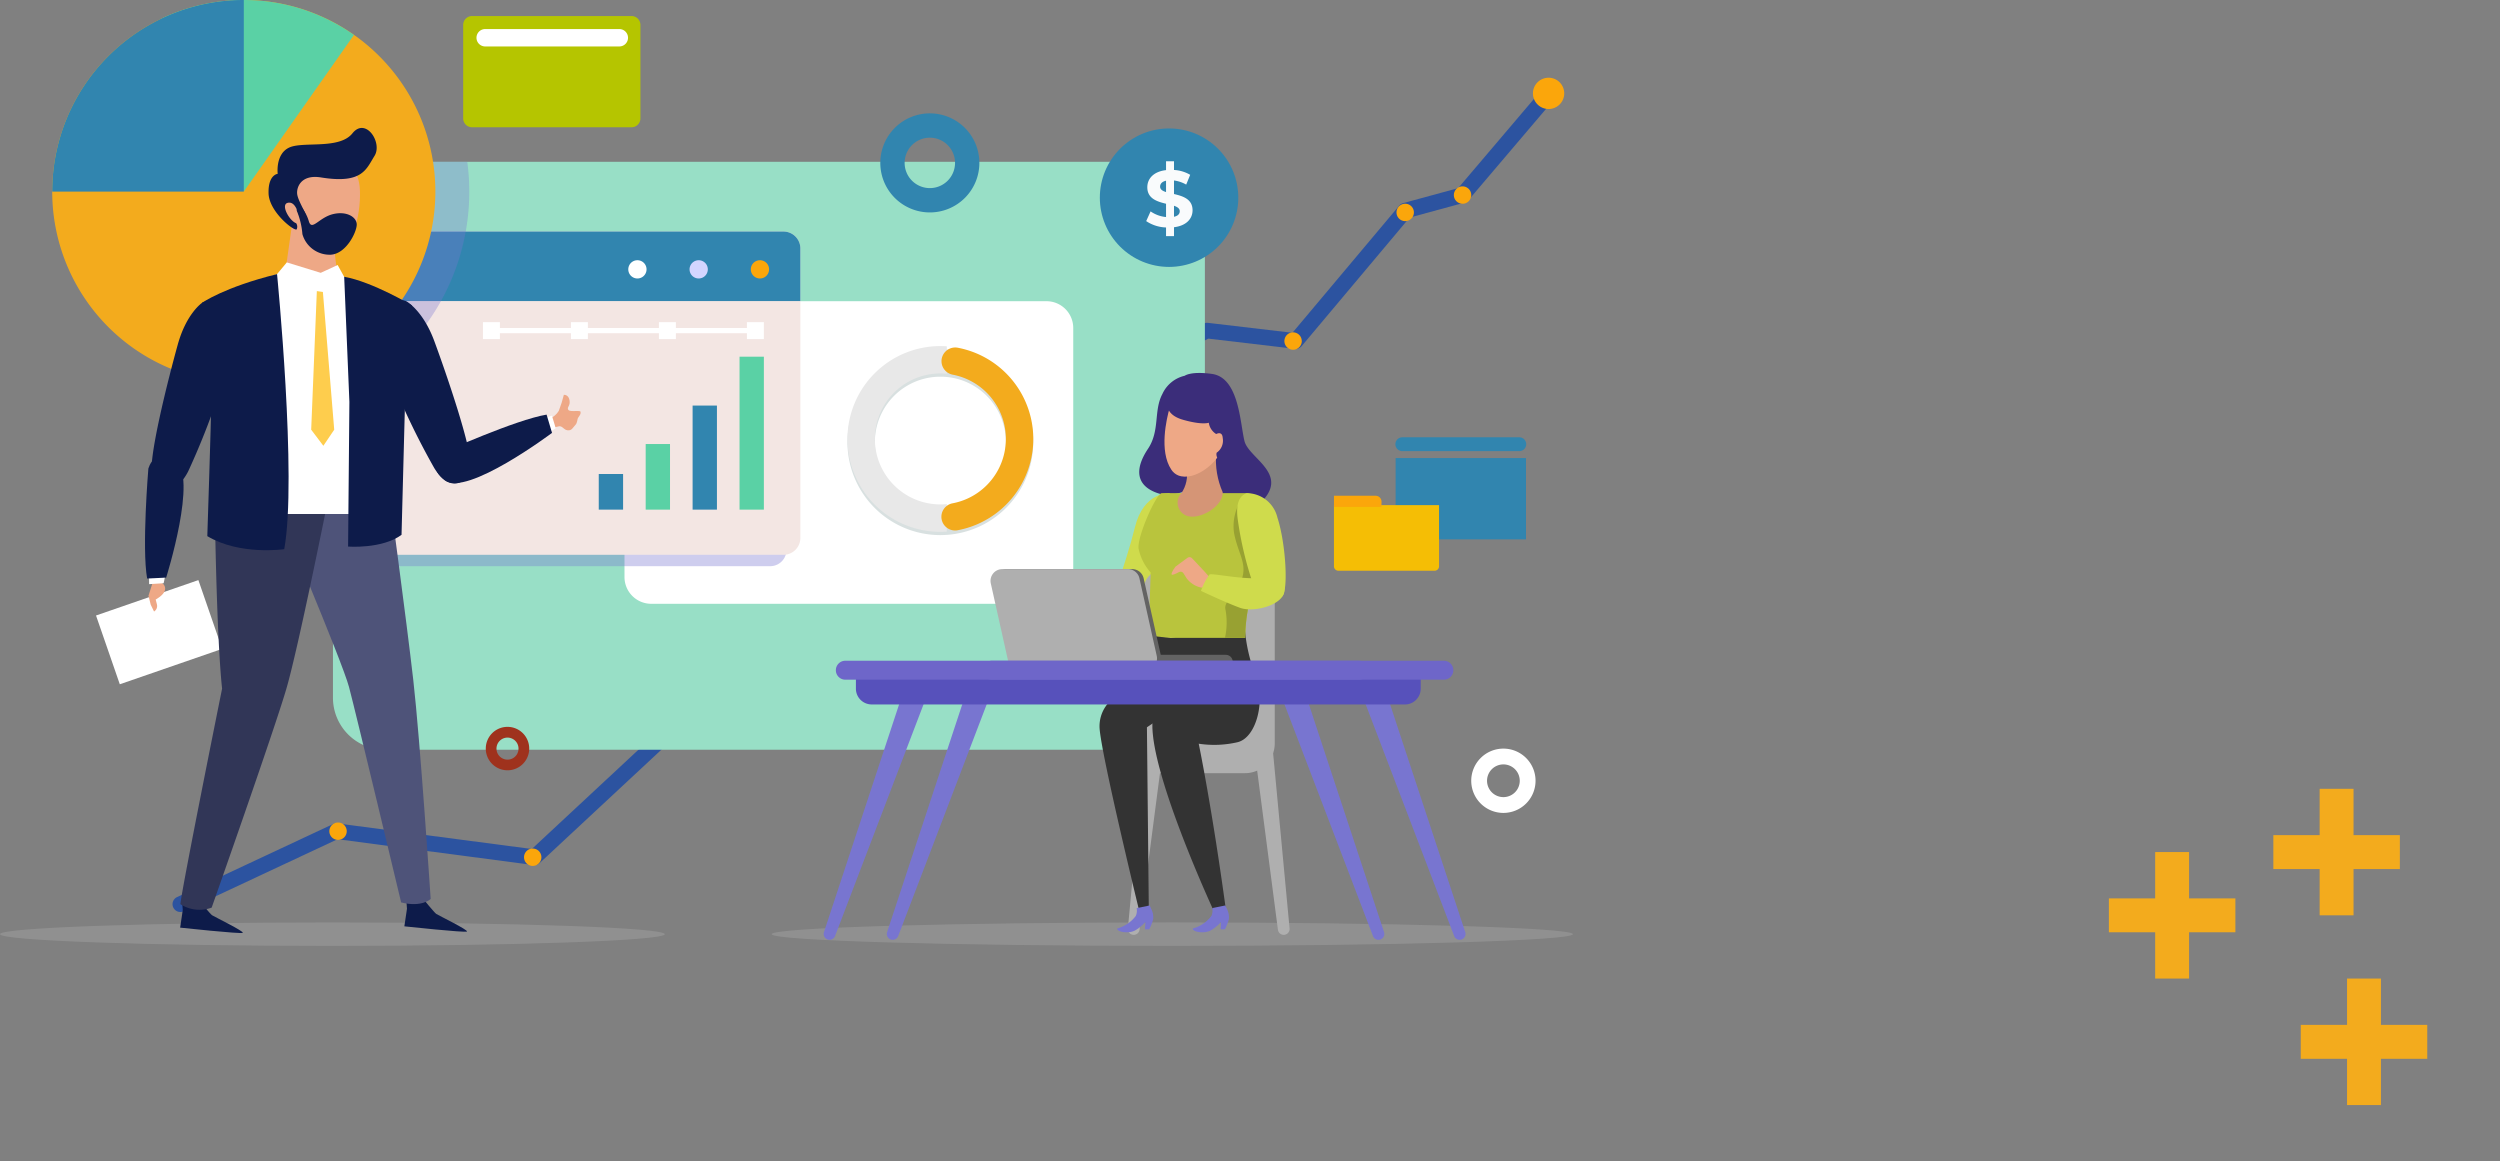 <svg xmlns="http://www.w3.org/2000/svg" xmlns:xlink="http://www.w3.org/1999/xlink" width="295" height="137" viewBox="0 0 295 137">
  <rect x="0" y="0" width="295" height="137" fill="#808080" stroke="none"/>
  <defs>
    <clipPath id="clip-path">
      <rect id="Rectángulo_43851" data-name="Rectángulo 43851" width="185.605" height="111.614" fill="none"/>
    </clipPath>
    <clipPath id="clip-path-3">
      <rect id="Rectángulo_43823" data-name="Rectángulo 43823" width="53.513" height="37.018" fill="none"/>
    </clipPath>
    <clipPath id="clip-path-4">
      <path id="Trazado_214072" data-name="Trazado 214072" d="M242.4,36.478a8.17,8.17,0,1,0,8.17-8.17,8.17,8.17,0,0,0-8.17,8.17" transform="translate(-242.401 -28.308)" fill="#3185af"/>
    </clipPath>
    <clipPath id="clip-path-6">
      <path id="Trazado_214084" data-name="Trazado 214084" d="M260.094,122.867l-1.426,1.046s-.513.684-.456.912c.037.148.529-.088.871-.272a.4.4,0,0,1,.528.139l.368.589a2.9,2.9,0,0,0,1.682,1.094.4.4,0,0,0,.351-.075l.661-.529a.4.4,0,0,0,.049-.576l-.633-.712-1.469-1.567a.4.4,0,0,0-.526-.049" transform="translate(-258.208 -122.79)" fill="#eea886"/>
    </clipPath>
    <clipPath id="clip-path-8">
      <path id="Trazado_214096" data-name="Trazado 214096" d="M260.627,101.769a3.9,3.9,0,0,1-.615,2.819,1.639,1.639,0,0,0,1.076,2.769c1.436.154,3.846-1.282,3.794-2.871a9.469,9.469,0,0,1-.769-4.615Z" transform="translate(-259.584 -99.872)" fill="#d59576"/>
    </clipPath>
    <clipPath id="clip-path-9">
      <path id="Trazado_214097" data-name="Trazado 214097" d="M257.66,87.565a1.91,1.91,0,0,0-.419.767c-.336,1.186-1.254,5.03.213,7.224a1.772,1.772,0,0,0,.806.682c1.97.773,4.853-1.561,5.351-3.546.54-2.153,0-5.23-1.512-5.948a3.77,3.77,0,0,0-1.606-.343,3.845,3.845,0,0,0-2.833,1.165" transform="translate(-256.648 -86.4)" fill="none"/>
    </clipPath>
    <clipPath id="clip-path-11">
      <rect id="Rectángulo_43841" data-name="Rectángulo 43841" width="16.085" height="27.955" fill="none"/>
    </clipPath>
    <clipPath id="clip-path-12">
      <path id="Trazado_214122" data-name="Trazado 214122" d="M122.828,87.014a14.843,14.843,0,0,1-.6,1.9,2.2,2.2,0,0,1-1.063.9l.322,1.152a2.851,2.851,0,0,1,.791-.24c.4-.047.557.456,1.028.479s.537-.269.854-.6.2-.658.373-.917.315-.407.272-.661c-.021-.119-.3-.11-.618-.1-.351.01-.74.021-.84-.149-.19-.321.277-.443.15-1.129-.111-.6-.536-.635-.645-.635h-.026" transform="translate(-121.166 -87.013)" fill="#eea886"/>
    </clipPath>
    <clipPath id="clip-path-14">
      <path id="Trazado_214123" data-name="Trazado 214123" d="M33.219,128.115l-.491,1.558.262,1.056.394.809a.768.768,0,0,0,.339-.848l-.146-.569s.971-.506,1.1-1.133a.768.768,0,0,0-.45-.863l-.114-.325Z" transform="translate(-32.728 -127.801)" fill="#eea886"/>
    </clipPath>
    <clipPath id="clip-path-16">
      <path id="Trazado_214128" data-name="Trazado 214128" d="M62.737,54.053h6.255l-.82-6.563-4.307-1.435Z" transform="translate(-62.737 -46.055)" fill="#eea886"/>
    </clipPath>
    <clipPath id="clip-path-17">
      <path id="Trazado_214129" data-name="Trazado 214129" d="M65.842,33.115A4.759,4.759,0,0,0,61.55,38.3c.246,2.617,3.634,7.17,6.251,6.924s3.472-5.2,3.226-7.815a4.76,4.76,0,0,0-4.733-4.314c-.149,0-.3.007-.451.021" transform="translate(-61.528 -33.094)" fill="#eea886"/>
    </clipPath>
  </defs>
  <g id="Grupo_877525" data-name="Grupo 877525" transform="translate(-1020 -2464)">
    <g id="Grupo_876885" data-name="Grupo 876885" transform="translate(-105 -10944)">
      <g id="Grupo_876000" data-name="Grupo 876000" transform="translate(1373.849 13501.084)">
        <g id="Grupo_151688" data-name="Grupo 151688" transform="translate(0 7.463)">
          <path id="Trazado_212295" data-name="Trazado 212295" d="M-11425.02-11468v14.928" transform="translate(11432.482 11467.996)" fill="none" stroke="#f3ab1d" stroke-width="4"/>
          <path id="Trazado_212296" data-name="Trazado 212296" d="M0,0V14.927" transform="translate(14.927 7.463) rotate(90)" fill="none" stroke="#f3ab1d" stroke-width="4"/>
        </g>
        <g id="Grupo_151689" data-name="Grupo 151689" transform="translate(19.406 0)">
          <path id="Trazado_212295-2" data-name="Trazado 212295" d="M-11425.02-11468v14.928" transform="translate(11432.482 11467.996)" fill="none" stroke="#f3ab1d" stroke-width="4"/>
          <path id="Trazado_212296-2" data-name="Trazado 212296" d="M0,0V14.927" transform="translate(14.927 7.463) rotate(90)" fill="none" stroke="#f3ab1d" stroke-width="4"/>
        </g>
        <g id="Grupo_151690" data-name="Grupo 151690" transform="translate(22.64 22.39)">
          <path id="Trazado_212295-3" data-name="Trazado 212295" d="M-11425.02-11468v14.928" transform="translate(11432.482 11467.996)" fill="none" stroke="#f3ab1d" stroke-width="4"/>
          <path id="Trazado_212296-3" data-name="Trazado 212296" d="M0,0V14.927" transform="translate(14.927 7.463) rotate(90)" fill="none" stroke="#f3ab1d" stroke-width="4"/>
        </g>
      </g>
      <rect id="Rectángulo_292160" data-name="Rectángulo 292160" width="85" height="53" transform="translate(1335 13492)" fill="none"/>
    </g>
    <g id="Grupo_876884" data-name="Grupo 876884" transform="translate(-1.373 1996.689)">
      <g id="Grupo_153639" data-name="Grupo 153639" transform="translate(1021.373 467.311)">
        <g id="Grupo_153638" data-name="Grupo 153638" clip-path="url(#clip-path)">
          <g id="Grupo_153606" data-name="Grupo 153606">
            <g id="Grupo_153605" data-name="Grupo 153605" clip-path="url(#clip-path)">
              <path id="Trazado_214066" data-name="Trazado 214066" d="M78.446,204.682c0,.765-17.56,1.385-39.223,1.385S0,205.446,0,204.682,17.56,203.3,39.223,203.3s39.223.62,39.223,1.385" transform="translate(0 -94.452)" fill="#afafaf" opacity="0.35"/>
              <path id="Trazado_214067" data-name="Trazado 214067" d="M264.623,204.682c0,.765-21.165,1.385-47.273,1.385s-47.272-.62-47.272-1.385,21.165-1.385,47.272-1.385,47.273.62,47.273,1.385" transform="translate(-79.019 -94.452)" fill="#afafaf" opacity="0.35"/>
              <path id="Trazado_214068" data-name="Trazado 214068" d="M38.953,116.11a.923.923,0,0,1-.392-1.759l18.4-8.615a.923.923,0,0,1,.511-.079l22.949,3.02L97.947,92.361a.913.913,0,0,1,.787-.233l13.594,2.364,29.193-38.924a.929.929,0,0,1,.337-.277L159.7,46.676a.925.925,0,0,1,.509-.086l9.965,1.173,12.6-15a.921.921,0,0,1,.464-.3l6.492-1.771,10.275-12.088a.923.923,0,1,1,1.406,1.2l-10.46,12.305a.921.921,0,0,1-.46.293L184,34.17,171.268,49.331a.925.925,0,0,1-.814.323l-10.193-1.2-17.4,8.4-29.4,39.2a.915.915,0,0,1-.9.355l-13.7-2.382-17.506,16.3a.931.931,0,0,1-.75.24L57.5,107.522l-18.156,8.5a.912.912,0,0,1-.39.087" transform="translate(-17.669 -8.494)" fill="#2c53a0"/>
              <path id="Trazado_214069" data-name="Trazado 214069" d="M170.133,105.034H79.518A6.136,6.136,0,0,1,73.382,98.9V41.792a6.136,6.136,0,0,1,6.136-6.136h90.615a6.136,6.136,0,0,1,6.136,6.136V98.9a6.136,6.136,0,0,1-6.136,6.136" transform="translate(-34.093 -16.566)" fill="#98dfc6"/>
              <path id="Trazado_214070" data-name="Trazado 214070" d="M187.431,102.09H140.795a3.158,3.158,0,0,1-3.158-3.158V69.542a3.158,3.158,0,0,1,3.158-3.158h46.636a3.158,3.158,0,0,1,3.158,3.158v29.39a3.158,3.158,0,0,1-3.158,3.158" transform="translate(-63.947 -30.842)" fill="#fff"/>
              <g id="Grupo_153604" data-name="Grupo 153604" transform="translate(39.289 29.792)" opacity="0.36">
                <g id="Grupo_153603" data-name="Grupo 153603">
                  <g id="Grupo_153602" data-name="Grupo 153602" clip-path="url(#clip-path-3)">
                    <path id="Trazado_214071" data-name="Trazado 214071" d="M124.978,55.645h-51.6V92.663h51.6a1.918,1.918,0,0,0,1.918-1.918V57.563a1.918,1.918,0,0,0-1.918-1.918" transform="translate(-73.383 -55.645)" fill="#7875d0"/>
                  </g>
                </g>
              </g>
            </g>
          </g>
          <g id="Grupo_153608" data-name="Grupo 153608" transform="translate(129.781 15.156)">
            <g id="Grupo_153607" data-name="Grupo 153607" clip-path="url(#clip-path-4)">
              <rect id="Rectángulo_43825" data-name="Rectángulo 43825" width="16.503" height="16.503" transform="translate(-0.163 16.339) rotate(-89.427)" fill="#3185af"/>
            </g>
          </g>
          <g id="Grupo_153610" data-name="Grupo 153610">
            <g id="Grupo_153609" data-name="Grupo 153609" clip-path="url(#clip-path)">
              <path id="Trazado_214073" data-name="Trazado 214073" d="M255.9,43.329v1.053h-.939V43.357a4.448,4.448,0,0,1-2.342-.752l.518-1.146a3.794,3.794,0,0,0,1.824.667V40.557c-1.044-.254-2.21-.6-2.21-1.946,0-1,.724-1.852,2.21-2.021V35.546h.939v1.025a4.244,4.244,0,0,1,1.909.573l-.47,1.155a3.878,3.878,0,0,0-1.439-.488v1.6c1.044.244,2.19.592,2.19,1.917,0,.977-.714,1.824-2.19,2m-.939-4.155V37.839c-.5.113-.7.385-.7.7,0,.329.282.508.7.639m1.616,2.265c0-.329-.271-.506-.677-.648v1.3c.47-.1.677-.348.677-.649" transform="translate(-117.368 -16.515)" fill="#f9fbfc"/>
              <path id="Trazado_214074" data-name="Trazado 214074" d="M208.7,87.947a10.959,10.959,0,0,0-10.2-10.931h-.029l-.116-.007c-.2-.012-.409-.021-.616-.021a10.961,10.961,0,1,0,0,21.923c.208,0,.413-.009.618-.02l.114-.007.031,0h0a10.959,10.959,0,0,0,10.2-10.932m-10.419,7.705-.031,0c-.126.009-.253.014-.381.016-.044,0-.087,0-.131,0a7.727,7.727,0,1,1,0-15.454c.043,0,.087,0,.131,0q.191,0,.38.016l.033,0a7.724,7.724,0,0,1,0,15.411" transform="translate(-86.778 -35.768)" fill="#d8e0e0"/>
              <path id="Trazado_214075" data-name="Trazado 214075" d="M186.779,87.229A10.962,10.962,0,0,0,197.741,98.19c.256,0,.51-.012.762-.029V94.918c-.251.024-.5.037-.762.037a7.727,7.727,0,0,1,0-15.454c.258,0,.511.013.762.037V76.3c-.252-.018-.505-.029-.762-.029a10.962,10.962,0,0,0-10.962,10.962" transform="translate(-86.778 -35.434)" fill="#e8e8e8"/>
              <path id="Trazado_214076" data-name="Trazado 214076" d="M207.5,78.2h0a1.631,1.631,0,0,0,1.341,1.593,7.726,7.726,0,0,1,0,15.169,1.618,1.618,0,1,0,.591,3.181,10.961,10.961,0,0,0,0-21.531A1.622,1.622,0,0,0,207.5,78.2" transform="translate(-96.404 -35.578)" fill="#f3ab1d"/>
              <path id="Trazado_214077" data-name="Trazado 214077" d="M256.448,82.53a3.835,3.835,0,0,0-2.635,2.156c-1.046,1.961-.262,4.313-1.7,6.469s-1.5,4.051.653,5.032,3.332-.2,4.639-.109,5.331,3.808,7.754,1.655c3.965-3.523-1.132-5.4-1.655-7.492s-.63-7.482-3.833-7.928c-2.505-.349-3.224.218-3.224.218" transform="translate(-116.654 -38.19)" fill="#3b2d7a"/>
              <path id="Trazado_214078" data-name="Trazado 214078" d="M252.611,165.4l-2.658,20.379a.692.692,0,0,1-1.375-.155l2.057-21.9Z" transform="translate(-115.488 -76.067)" fill="#afafaf"/>
              <path id="Trazado_214079" data-name="Trazado 214079" d="M251.052,108.689s-3.057-.2-4.083,4.024S243.32,124,243.32,124l3.649-.228L252.1,111.23Z" transform="translate(-113.047 -50.496)" fill="#cfdb4c"/>
              <path id="Trazado_214080" data-name="Trazado 214080" d="M264.113,148.5H252.242V126.376c0-1.721,3.688-3.117,5.41-3.117h6.842a3.117,3.117,0,0,1,3.117,3.117V145a3.5,3.5,0,0,1-3.5,3.5" transform="translate(-117.192 -57.266)" fill="#afafaf"/>
              <path id="Trazado_214081" data-name="Trazado 214081" d="M264.849,137.289s0,.133.019.369a19.514,19.514,0,0,0,1.274,5.789c1.216,2.965.152,7.3-2.053,7.906a12.21,12.21,0,0,1-4.637.19s1.6,7.64,3.307,20.335H261.5s-8.552-18.283-7.412-23.642a14.137,14.137,0,0,1,3.079-2.471l-2.508-6.385" transform="translate(-118.003 -63.785)" fill="#333"/>
              <path id="Trazado_214082" data-name="Trazado 214082" d="M253.672,108.69h10.019s2.439.175,2.614,3.224-2.788,8.189-2.788,13.852H252.1l.261-7.71a6.023,6.023,0,0,1-1.438-2.875c-.131-1.438,2.091-6.447,2.744-6.491" transform="translate(-116.579 -50.498)" fill="#b9c43d"/>
              <path id="Trazado_214083" data-name="Trazado 214083" d="M246.239,139.585l-.94,6.932a4.155,4.155,0,0,0-2.965,4.219c.228,3.307,4.789,22.008,4.789,22.008h1.026l-.228-22.122,5.587-3.763-.456-6.5Z" transform="translate(-112.584 -64.802)" fill="#333"/>
            </g>
          </g>
          <g id="Grupo_153612" data-name="Grupo 153612" transform="translate(138.244 65.741)">
            <g id="Grupo_153611" data-name="Grupo 153611" clip-path="url(#clip-path-6)">
              <rect id="Rectángulo_43827" data-name="Rectángulo 43827" width="5.938" height="5.649" transform="matrix(0.826, -0.564, 0.564, 0.826, -1.738, 1.151)" fill="#eea886"/>
            </g>
          </g>
          <g id="Grupo_153614" data-name="Grupo 153614">
            <g id="Grupo_153613" data-name="Grupo 153613" clip-path="url(#clip-path)">
              <path id="Trazado_214085" data-name="Trazado 214085" d="M276.687,165.4l2.658,20.379a.692.692,0,0,0,1.375-.155l-2.057-21.9Z" transform="translate(-128.55 -76.067)" fill="#afafaf"/>
              <path id="Trazado_214086" data-name="Trazado 214086" d="M257.692,145.954H244.135a.816.816,0,0,1,0-1.632h13.557a.816.816,0,1,1,0,1.632" transform="translate(-113.047 -67.052)" fill="#636363"/>
              <path id="Trazado_214087" data-name="Trazado 214087" d="M237.5,137.355H222.668a1.389,1.389,0,0,1-1.356-1.086l-2.042-9.146a1.39,1.39,0,0,1,1.356-1.692h14.827a1.389,1.389,0,0,1,1.356,1.087l2.041,9.146a1.389,1.389,0,0,1-1.356,1.692" transform="translate(-101.858 -58.276)" fill="#636363"/>
              <path id="Trazado_214088" data-name="Trazado 214088" d="M236.567,137.355H221.74a1.389,1.389,0,0,1-1.356-1.086l-2.042-9.146a1.39,1.39,0,0,1,1.356-1.692h14.827a1.389,1.389,0,0,1,1.356,1.087l2.041,9.146a1.389,1.389,0,0,1-1.356,1.692" transform="translate(-101.427 -58.276)" fill="#afafaf"/>
              <path id="Trazado_214089" data-name="Trazado 214089" d="M273.692,148.864l2.555,2.555h2.236L289.171,179.4a.694.694,0,0,0,1.307-.465L280.4,148.385h-6.068s-.479.639-.639.479" transform="translate(-127.158 -68.94)" fill="#7875d0"/>
              <path id="Trazado_214090" data-name="Trazado 214090" d="M291.587,148.864l2.555,2.555h2.236L307.066,179.4a.694.694,0,0,0,1.307-.465l-10.079-30.548h-6.068s-.479.639-.639.479" transform="translate(-135.472 -68.94)" fill="#7875d0"/>
              <path id="Trazado_214091" data-name="Trazado 214091" d="M212.269,148.864l-2.555,2.555h-2.236L196.789,179.4a.694.694,0,0,1-1.307-.465l10.079-30.548h6.068s.479.639.639.479" transform="translate(-90.805 -68.94)" fill="#7875d0"/>
              <path id="Trazado_214092" data-name="Trazado 214092" d="M198.35,148.864l-2.555,2.555h-2.236L182.871,179.4a.694.694,0,0,1-1.307-.465l10.079-30.548h6.068s.479.639.639.479" transform="translate(-84.338 -68.94)" fill="#7875d0"/>
              <path id="Trazado_214093" data-name="Trazado 214093" d="M253.418,152.21H190.5a1.863,1.863,0,0,1-1.863-1.863V148.7h66.647v1.65a1.863,1.863,0,0,1-1.863,1.863" transform="translate(-87.64 -69.085)" fill="#5751bb"/>
              <path id="Trazado_214094" data-name="Trazado 214094" d="M270.968,147.861H217.629a1.118,1.118,0,1,1,0-2.236h53.339a1.118,1.118,0,1,1,0,2.236" transform="translate(-100.592 -67.658)" fill="#6e66c9"/>
              <path id="Trazado_214095" data-name="Trazado 214095" d="M245.958,147.861h-60.62a1.118,1.118,0,1,1,0-2.236h60.62a1.118,1.118,0,1,1,0,2.236" transform="translate(-85.589 -67.658)" fill="#6e66c9"/>
            </g>
          </g>
          <g id="Grupo_153616" data-name="Grupo 153616" transform="translate(138.981 53.471)">
            <g id="Grupo_153615" data-name="Grupo 153615" clip-path="url(#clip-path-8)">
              <rect id="Rectángulo_43829" data-name="Rectángulo 43829" width="7.826" height="6.043" transform="translate(-0.696 7.631) rotate(-88.112)" fill="#d59576"/>
            </g>
          </g>
          <g id="Grupo_153618" data-name="Grupo 153618" transform="translate(137.408 46.258)">
            <g id="Grupo_153617" data-name="Grupo 153617" clip-path="url(#clip-path-9)">
              <rect id="Rectángulo_43830" data-name="Rectángulo 43830" width="8.164" height="10.609" transform="translate(-0.661)" fill="#eea886"/>
            </g>
          </g>
          <g id="Grupo_153623" data-name="Grupo 153623">
            <g id="Grupo_153622" data-name="Grupo 153622" clip-path="url(#clip-path)">
              <path id="Trazado_214098" data-name="Trazado 214098" d="M257.276,86.669s-.513,1.59,1.795,2.256,3.076.359,3.076.359a1.869,1.869,0,0,0,.872,1.333s.717-.41.769.462a1.725,1.725,0,0,1-.718,1.743.8.8,0,0,0,.359.872c.512.307,1.487-.821,1.743-2.513s.256-3.333-.923-4.717a3.985,3.985,0,0,0-3.948-1.59c-1.487.256-2.41.615-3.025,1.795" transform="translate(-119.508 -39.401)" fill="#3b2d7a"/>
              <path id="Trazado_214099" data-name="Trazado 214099" d="M272.369,126.043c0-5.663,2.962-10.8,2.788-13.852a3.232,3.232,0,0,0-1.62-2.9l-1.469.24a5.671,5.671,0,0,0-1.025,4.1c.41,2.256,1.435,3.435,1.025,5.127s-2.2,2.871-2.051,3.846a8.35,8.35,0,0,1-.043,3.441Z" transform="translate(-125.431 -50.775)" fill="#98a132"/>
              <path id="Trazado_214100" data-name="Trazado 214100" d="M273.793,108.688a3.735,3.735,0,0,1,3.627,2.893c1,3.076,1.307,8.691.539,9.306s-2.615.692-3.384-1.385a40.936,40.936,0,0,1-1.846-7.768c-.308-2.384.59-2.864,1.064-3.047" transform="translate(-126.682 -50.496)" fill="#cfdb4c"/>
              <path id="Trazado_214101" data-name="Trazado 214101" d="M264.692,128.525a6.869,6.869,0,0,1,1.025-1.948c.385-.154,5.2.872,6.358.256a1.605,1.605,0,0,1,2.461,1.615c0,1.692-3.538,2.692-5.23,2.077s-4.615-2-4.615-2" transform="translate(-122.977 -58.801)" fill="#cfdb4c"/>
              <path id="Trazado_214102" data-name="Trazado 214102" d="M250.054,199.563l-1.538.308a1.634,1.634,0,0,1-.1.922,4.092,4.092,0,0,1-2.2,1.487c-.051.41,1.384.666,2.153.205a4.753,4.753,0,0,0,1.179-.974l-.051.872H250a6.789,6.789,0,0,0,.462-1.179,2.181,2.181,0,0,0-.154-1.077Z" transform="translate(-114.389 -92.718)" fill="#7875d0"/>
              <path id="Trazado_214103" data-name="Trazado 214103" d="M266.717,199.563l-1.538.308a1.629,1.629,0,0,1-.1.922,4.092,4.092,0,0,1-2.2,1.487c-.051.41,1.384.666,2.153.205a4.754,4.754,0,0,0,1.179-.974l-.051.872h.512a6.839,6.839,0,0,0,.462-1.179,2.181,2.181,0,0,0-.154-1.077Z" transform="translate(-122.13 -92.718)" fill="#7875d0"/>
              <path id="Trazado_214104" data-name="Trazado 214104" d="M119.406,89.179H60.033a2,2,0,0,1-2-2V53.032a2,2,0,0,1,2-2h59.373a2,2,0,0,1,2,2V87.179a2,2,0,0,1-2,2" transform="translate(-26.962 -23.71)" fill="#f3e6e3"/>
              <path id="Trazado_214105" data-name="Trazado 214105" d="M119.406,51.033H60.033a2,2,0,0,0-2,2v6.2h63.372v-6.2a2,2,0,0,0-2-2" transform="translate(-26.962 -23.71)" fill="#3185af"/>
              <rect id="Rectángulo_43831" data-name="Rectángulo 43831" width="2.871" height="4.204" transform="translate(70.653 55.932)" fill="#3185af"/>
              <rect id="Rectángulo_43832" data-name="Rectángulo 43832" width="2.871" height="7.742" transform="translate(76.19 52.395)" fill="#5ad1a5"/>
              <rect id="Rectángulo_43833" data-name="Rectángulo 43833" width="2.871" height="12.28" transform="translate(81.727 47.857)" fill="#3185af"/>
              <rect id="Rectángulo_43834" data-name="Rectángulo 43834" width="2.871" height="18.048" transform="translate(87.265 42.089)" fill="#5ad1a5"/>
              <path id="Trazado_214106" data-name="Trazado 214106" d="M74.64,182.3a1.026,1.026,0,1,1-1.025-1.025A1.025,1.025,0,0,1,74.64,182.3" transform="translate(-33.725 -84.219)" fill="#fba60b"/>
              <path id="Trazado_214107" data-name="Trazado 214107" d="M117.543,188.043a1.025,1.025,0,1,1-1.025-1.025,1.025,1.025,0,0,1,1.025,1.025" transform="translate(-53.658 -86.889)" fill="#fba60b"/>
              <path id="Trazado_214108" data-name="Trazado 214108" d="M285.13,74.275A1.026,1.026,0,1,1,284.1,73.25a1.025,1.025,0,0,1,1.025,1.025" transform="translate(-131.519 -34.032)" fill="#fba60b"/>
              <path id="Trazado_214109" data-name="Trazado 214109" d="M309.837,45.929a1.026,1.026,0,1,1-1.025-1.025,1.025,1.025,0,0,1,1.025,1.025" transform="translate(-142.998 -20.863)" fill="#fba60b"/>
              <path id="Trazado_214110" data-name="Trazado 214110" d="M322.478,42.1a1.026,1.026,0,1,1-1.025-1.025,1.025,1.025,0,0,1,1.025,1.025" transform="translate(-148.871 -19.083)" fill="#fba60b"/>
              <path id="Trazado_214111" data-name="Trazado 214111" d="M341.548,18.978a1.846,1.846,0,1,1-1.845-1.846,1.846,1.846,0,0,1,1.845,1.846" transform="translate(-156.969 -7.96)" fill="#fba60b"/>
              <rect id="Rectángulo_43835" data-name="Rectángulo 43835" width="15.381" height="9.596" transform="translate(164.686 54.051)" fill="#3185af"/>
              <path id="Trazado_214112" data-name="Trazado 214112" d="M322.16,96.379H308.412a.817.817,0,1,0,0,1.633H322.16a.817.817,0,1,0,0-1.633" transform="translate(-142.91 -44.778)" fill="#3185af"/>
              <path id="Trazado_214113" data-name="Trazado 214113" d="M305.879,119.069H294.521a.525.525,0,0,1-.525-.525v-7.216H306.4v7.216a.525.525,0,0,1-.525.525" transform="translate(-136.591 -51.723)" fill="#f5be05"/>
              <path id="Trazado_214114" data-name="Trazado 214114" d="M299.6,110.579H294v-1.316h4.91a.7.7,0,0,1,.7.7Z" transform="translate(-136.591 -50.764)" fill="#fba60b"/>
              <rect id="Rectángulo_43836" data-name="Rectángulo 43836" width="2" height="2" transform="translate(56.989 38.013)" fill="#fff"/>
              <rect id="Rectángulo_43837" data-name="Rectángulo 43837" width="2" height="2" transform="translate(67.371 38.013)" fill="#fff"/>
              <rect id="Rectángulo_43838" data-name="Rectángulo 43838" width="2" height="2" transform="translate(77.754 38.013)" fill="#fff"/>
              <rect id="Rectángulo_43839" data-name="Rectángulo 43839" width="2" height="2" transform="translate(88.137 38.013)" fill="#fff"/>
              <rect id="Rectángulo_43840" data-name="Rectángulo 43840" width="31.148" height="0.615" transform="translate(57.988 38.705)" fill="#fff"/>
              <path id="Trazado_214115" data-name="Trazado 214115" d="M140.628,58.43a1.077,1.077,0,1,1-1.077-1.077,1.076,1.076,0,0,1,1.077,1.077" transform="translate(-64.336 -26.646)" fill="#fff"/>
              <path id="Trazado_214116" data-name="Trazado 214116" d="M154.131,58.43a1.077,1.077,0,1,1-1.077-1.077,1.076,1.076,0,0,1,1.077,1.077" transform="translate(-70.609 -26.646)" fill="#d3d5ff"/>
              <path id="Trazado_214117" data-name="Trazado 214117" d="M167.634,58.43a1.077,1.077,0,1,1-1.077-1.077,1.076,1.076,0,0,1,1.077,1.077" transform="translate(-76.883 -26.646)" fill="#fba60b"/>
              <g id="Grupo_153621" data-name="Grupo 153621" transform="translate(39.289 19.09)" opacity="0.33" style="mix-blend-mode: multiply;isolation: isolate">
                <g id="Grupo_153620" data-name="Grupo 153620">
                  <g id="Grupo_153619" data-name="Grupo 153619" clip-path="url(#clip-path-11)">
                    <path id="Trazado_214118" data-name="Trazado 214118" d="M73.382,41.792v21.82A26.581,26.581,0,0,0,89.231,35.656H79.518a6.136,6.136,0,0,0-6.136,6.136" transform="translate(-73.382 -35.656)" fill="#7875d0"/>
                  </g>
                </g>
              </g>
              <path id="Trazado_214119" data-name="Trazado 214119" d="M56.723,22.606A22.606,22.606,0,1,1,34.118,0,22.606,22.606,0,0,1,56.723,22.606" transform="translate(-5.349)" fill="#f3ab1d"/>
              <path id="Trazado_214120" data-name="Trazado 214120" d="M45.308,22.606l13-18.487A22.6,22.6,0,0,0,35.6,2.188Z" transform="translate(-16.539)" fill="#5ad1a5"/>
              <path id="Trazado_214121" data-name="Trazado 214121" d="M34.118,0A22.606,22.606,0,0,0,11.512,22.606H34.118Z" transform="translate(-5.349)" fill="#3185af"/>
            </g>
          </g>
          <g id="Grupo_153625" data-name="Grupo 153625" transform="translate(64.872 46.587)">
            <g id="Grupo_153624" data-name="Grupo 153624" clip-path="url(#clip-path-12)">
              <rect id="Rectángulo_43843" data-name="Rectángulo 43843" width="5.372" height="5.536" transform="translate(-1.909 1.213) rotate(-32.428)" fill="#eea886"/>
            </g>
          </g>
          <g id="Grupo_153627" data-name="Grupo 153627">
            <g id="Grupo_153626" data-name="Grupo 153626" clip-path="url(#clip-path)">
              <rect id="Rectángulo_43844" data-name="Rectángulo 43844" width="12.781" height="8.587" transform="translate(11.33 72.629) rotate(-19.077)" fill="#fff"/>
            </g>
          </g>
          <g id="Grupo_153629" data-name="Grupo 153629" transform="translate(17.522 68.424)">
            <g id="Grupo_153628" data-name="Grupo 153628" clip-path="url(#clip-path-14)">
              <rect id="Rectángulo_43846" data-name="Rectángulo 43846" width="2.259" height="3.838" transform="translate(-0.189 0.01) rotate(-2.909)" fill="#eea886"/>
            </g>
          </g>
          <g id="Grupo_153631" data-name="Grupo 153631">
            <g id="Grupo_153630" data-name="Grupo 153630" clip-path="url(#clip-path)">
              <path id="Trazado_214124" data-name="Trazado 214124" d="M91.35,198.128s1.307,1.615,1.538,1.769,3.845,1.923,3.614,2.076-7.383-.615-7.383-.615l.308-2.076-.077-1.077Z" transform="translate(-41.405 -92.051)" fill="#0d1b4a"/>
              <path id="Trazado_214125" data-name="Trazado 214125" d="M41.936,198.416s1.307,1.615,1.538,1.769,3.845,1.923,3.614,2.076-7.383-.615-7.383-.615l.308-2.076-.077-1.077Z" transform="translate(-18.448 -92.185)" fill="#0d1b4a"/>
              <path id="Trazado_214126" data-name="Trazado 214126" d="M73.975,108.11s2.051,15.176,2.871,22.354S78.9,156.305,78.9,156.305s-1.025,1.026-3.486.411c0,0-5.333-22.355-6.153-25.431s-8.819-21.944-8.819-21.944Z" transform="translate(-28.08 -50.228)" fill="#4e5379"/>
              <path id="Trazado_214127" data-name="Trazado 214127" d="M43.856,111.8s.205,13.331.82,19.073c0,0-4.717,23.38-4.922,25.431a4.194,4.194,0,0,0,3.692.41s7.383-20.919,8.819-25.841,4.922-22.354,4.922-22.354-7.178-3.281-12.1-.82c0,0-1.435.82-1.23,4.1" transform="translate(-18.47 -49.612)" fill="#313657"/>
            </g>
          </g>
          <g id="Grupo_153633" data-name="Grupo 153633" transform="translate(33.589 24.658)">
            <g id="Grupo_153632" data-name="Grupo 153632" clip-path="url(#clip-path-16)">
              <rect id="Rectángulo_43848" data-name="Rectángulo 43848" width="9.213" height="7.913" transform="translate(-1.775 7.583) rotate(-76.827)" fill="#eea886"/>
            </g>
          </g>
          <g id="Grupo_153635" data-name="Grupo 153635" transform="translate(32.942 17.718)">
            <g id="Grupo_153634" data-name="Grupo 153634" clip-path="url(#clip-path-17)">
              <rect id="Rectángulo_43849" data-name="Rectángulo 43849" width="15.583" height="14.563" transform="translate(-5.301 9.727) rotate(-62.443)" fill="#eea886"/>
            </g>
          </g>
          <g id="Grupo_153637" data-name="Grupo 153637">
            <g id="Grupo_153636" data-name="Grupo 153636" clip-path="url(#clip-path)">
              <path id="Trazado_214130" data-name="Trazado 214130" d="M60.271,33.616s-.293-2.311,1.335-3.092,5.924.261,7.486-1.692,3.581,1.107,2.6,2.669-1.42,3.333-6.315,2.539c-2.409-.39-2.929,1.237-2.8,2.018s.977,2.083.977,2.409-.521.326-.716.065-.456-1.693-1.367-1.5.195,2.149.977,2.409a.742.742,0,0,1,.065.716c-.2.326-3.255-2.018-3.32-4.231s1.074-2.311,1.074-2.311" transform="translate(-27.502 -13.102)" fill="#0d1b4a"/>
              <path id="Trazado_214131" data-name="Trazado 214131" d="M61.335,58.141l-2,.923-4-1.231-1.154,1.385s-7.768,2.923-7.922,3.692,3.846,22.919,3.846,22.919V87.52H67.8l.923-24.764L62.1,59.525Z" transform="translate(-21.491 -26.869)" fill="#fff"/>
              <path id="Trazado_214132" data-name="Trazado 214132" d="M53.386,60.419s2.384,24.149.846,32.455c0,0-5.23.769-9.075-1.538,0,0,.462-14,.462-15.689S44.542,63.8,44.542,63.8s2.615-1.846,8.844-3.384" transform="translate(-20.694 -28.071)" fill="#0d1b4a"/>
              <path id="Trazado_214133" data-name="Trazado 214133" d="M75.857,60.994l.615,14.766-.154,17.074s4,.307,6.306-1.385l.462-17.535.769-9.537s-4.615-2.769-8-3.384" transform="translate(-35.243 -28.338)" fill="#0d1b4a"/>
              <path id="Trazado_214134" data-name="Trazado 214134" d="M65.968,45.642a4.871,4.871,0,0,1,.872,1.692c.359,1.128,1.179-.462,2.82-.872s2.871.359,2.82,1.282-1.249,3.358-3.034,3.5A3.343,3.343,0,0,1,66.07,48.82a9.131,9.131,0,0,0-.666-2.769c-.051-.615.564-.41.564-.41" transform="translate(-30.386 -21.19)" fill="#0d1b4a"/>
              <path id="Trazado_214135" data-name="Trazado 214135" d="M69.963,64.257,71.3,80.51l-1.282,1.9-1.436-1.9.667-16.355Z" transform="translate(-31.862 -29.806)" fill="#fecd4d"/>
              <path id="Trazado_214136" data-name="Trazado 214136" d="M39.365,66.614s-1.846,1.23-2.871,4.922S32.8,85.585,33.52,87.123s2.666,2.358,4.2-.616a87.731,87.731,0,0,0,5.23-14.561c.718-3.384-2.358-6.152-3.589-5.332" transform="translate(-15.517 -30.881)" fill="#0d1b4a"/>
              <path id="Trazado_214137" data-name="Trazado 214137" d="M86.7,66.332S88.642,67.405,89.97,71s4.842,13.695,4.254,15.287-2.462,2.571-4.241-.266a87.792,87.792,0,0,1-6.417-14.078c-1-3.313,1.841-6.327,3.135-5.611" transform="translate(-38.728 -30.769)" fill="#0d1b4a"/>
              <path id="Trazado_214138" data-name="Trazado 214138" d="M32.834,126.406l.02,1.2,1.712-.11.252-1.2Z" transform="translate(-15.255 -58.675)" fill="#fff"/>
              <path id="Trazado_214139" data-name="Trazado 214139" d="M32.356,101.992s-.786,9.368-.146,12.983l2.246-.11s3.788-12.029,1.076-13.8c-1.833-1.2-2.831-.17-3.175.923" transform="translate(-14.848 -46.707)" fill="#0d1b4a"/>
              <path id="Trazado_214140" data-name="Trazado 214140" d="M119.777,91.937l1-.327.449,1.484-.909.569Z" transform="translate(-55.649 -42.562)" fill="#fff"/>
              <path id="Trazado_214141" data-name="Trazado 214141" d="M96.887,95.835s8.574-3.856,12.2-4.454l.643,2.155s-10.085,7.572-12.654,5.6c-1.743-1.329-1.1-2.613-.185-3.3" transform="translate(-44.59 -42.456)" fill="#0d1b4a"/>
              <path id="Trazado_214142" data-name="Trazado 214142" d="M121.952,16.659H103.136a1.051,1.051,0,0,1-1.052-1.051V4.584a1.051,1.051,0,0,1,1.052-1.051h18.817A1.051,1.051,0,0,1,123,4.584V15.608a1.051,1.051,0,0,1-1.051,1.051" transform="translate(-47.429 -1.641)" fill="#b5c500"/>
              <path id="Trazado_214143" data-name="Trazado 214143" d="M121.878,8.457H105.983a1.026,1.026,0,0,1,0-2.051h15.894a1.026,1.026,0,0,1,0,2.051" transform="translate(-48.764 -2.976)" fill="#fff"/>
              <path id="Trazado_214144" data-name="Trazado 214144" d="M199.863,24.985a5.845,5.845,0,1,0,5.844,5.845,5.845,5.845,0,0,0-5.844-5.845m0,8.819a2.974,2.974,0,1,1,2.973-2.974,2.973,2.973,0,0,1-2.973,2.974" transform="translate(-90.141 -11.608)" fill="#3185af"/>
              <path id="Trazado_214145" data-name="Trazado 214145" d="M328.051,164.992a3.794,3.794,0,1,0,3.794,3.794,3.794,3.794,0,0,0-3.794-3.794m0,5.724a1.93,1.93,0,1,1,1.931-1.93,1.93,1.93,0,0,1-1.931,1.93" transform="translate(-150.651 -76.656)" fill="#fff"/>
              <path id="Trazado_214146" data-name="Trazado 214146" d="M109.628,160.2a2.563,2.563,0,1,0,2.563,2.564,2.563,2.563,0,0,0-2.563-2.564m0,3.868a1.3,1.3,0,1,1,1.3-1.3,1.3,1.3,0,0,1-1.3,1.3" transform="translate(-49.743 -74.431)" fill="#9f321d"/>
            </g>
          </g>
        </g>
      </g>
      <rect id="Rectángulo_43852" data-name="Rectángulo 43852" width="190" height="106.905" transform="translate(1021.373 472.019)" fill="none"/>
    </g>
  </g>
</svg>
